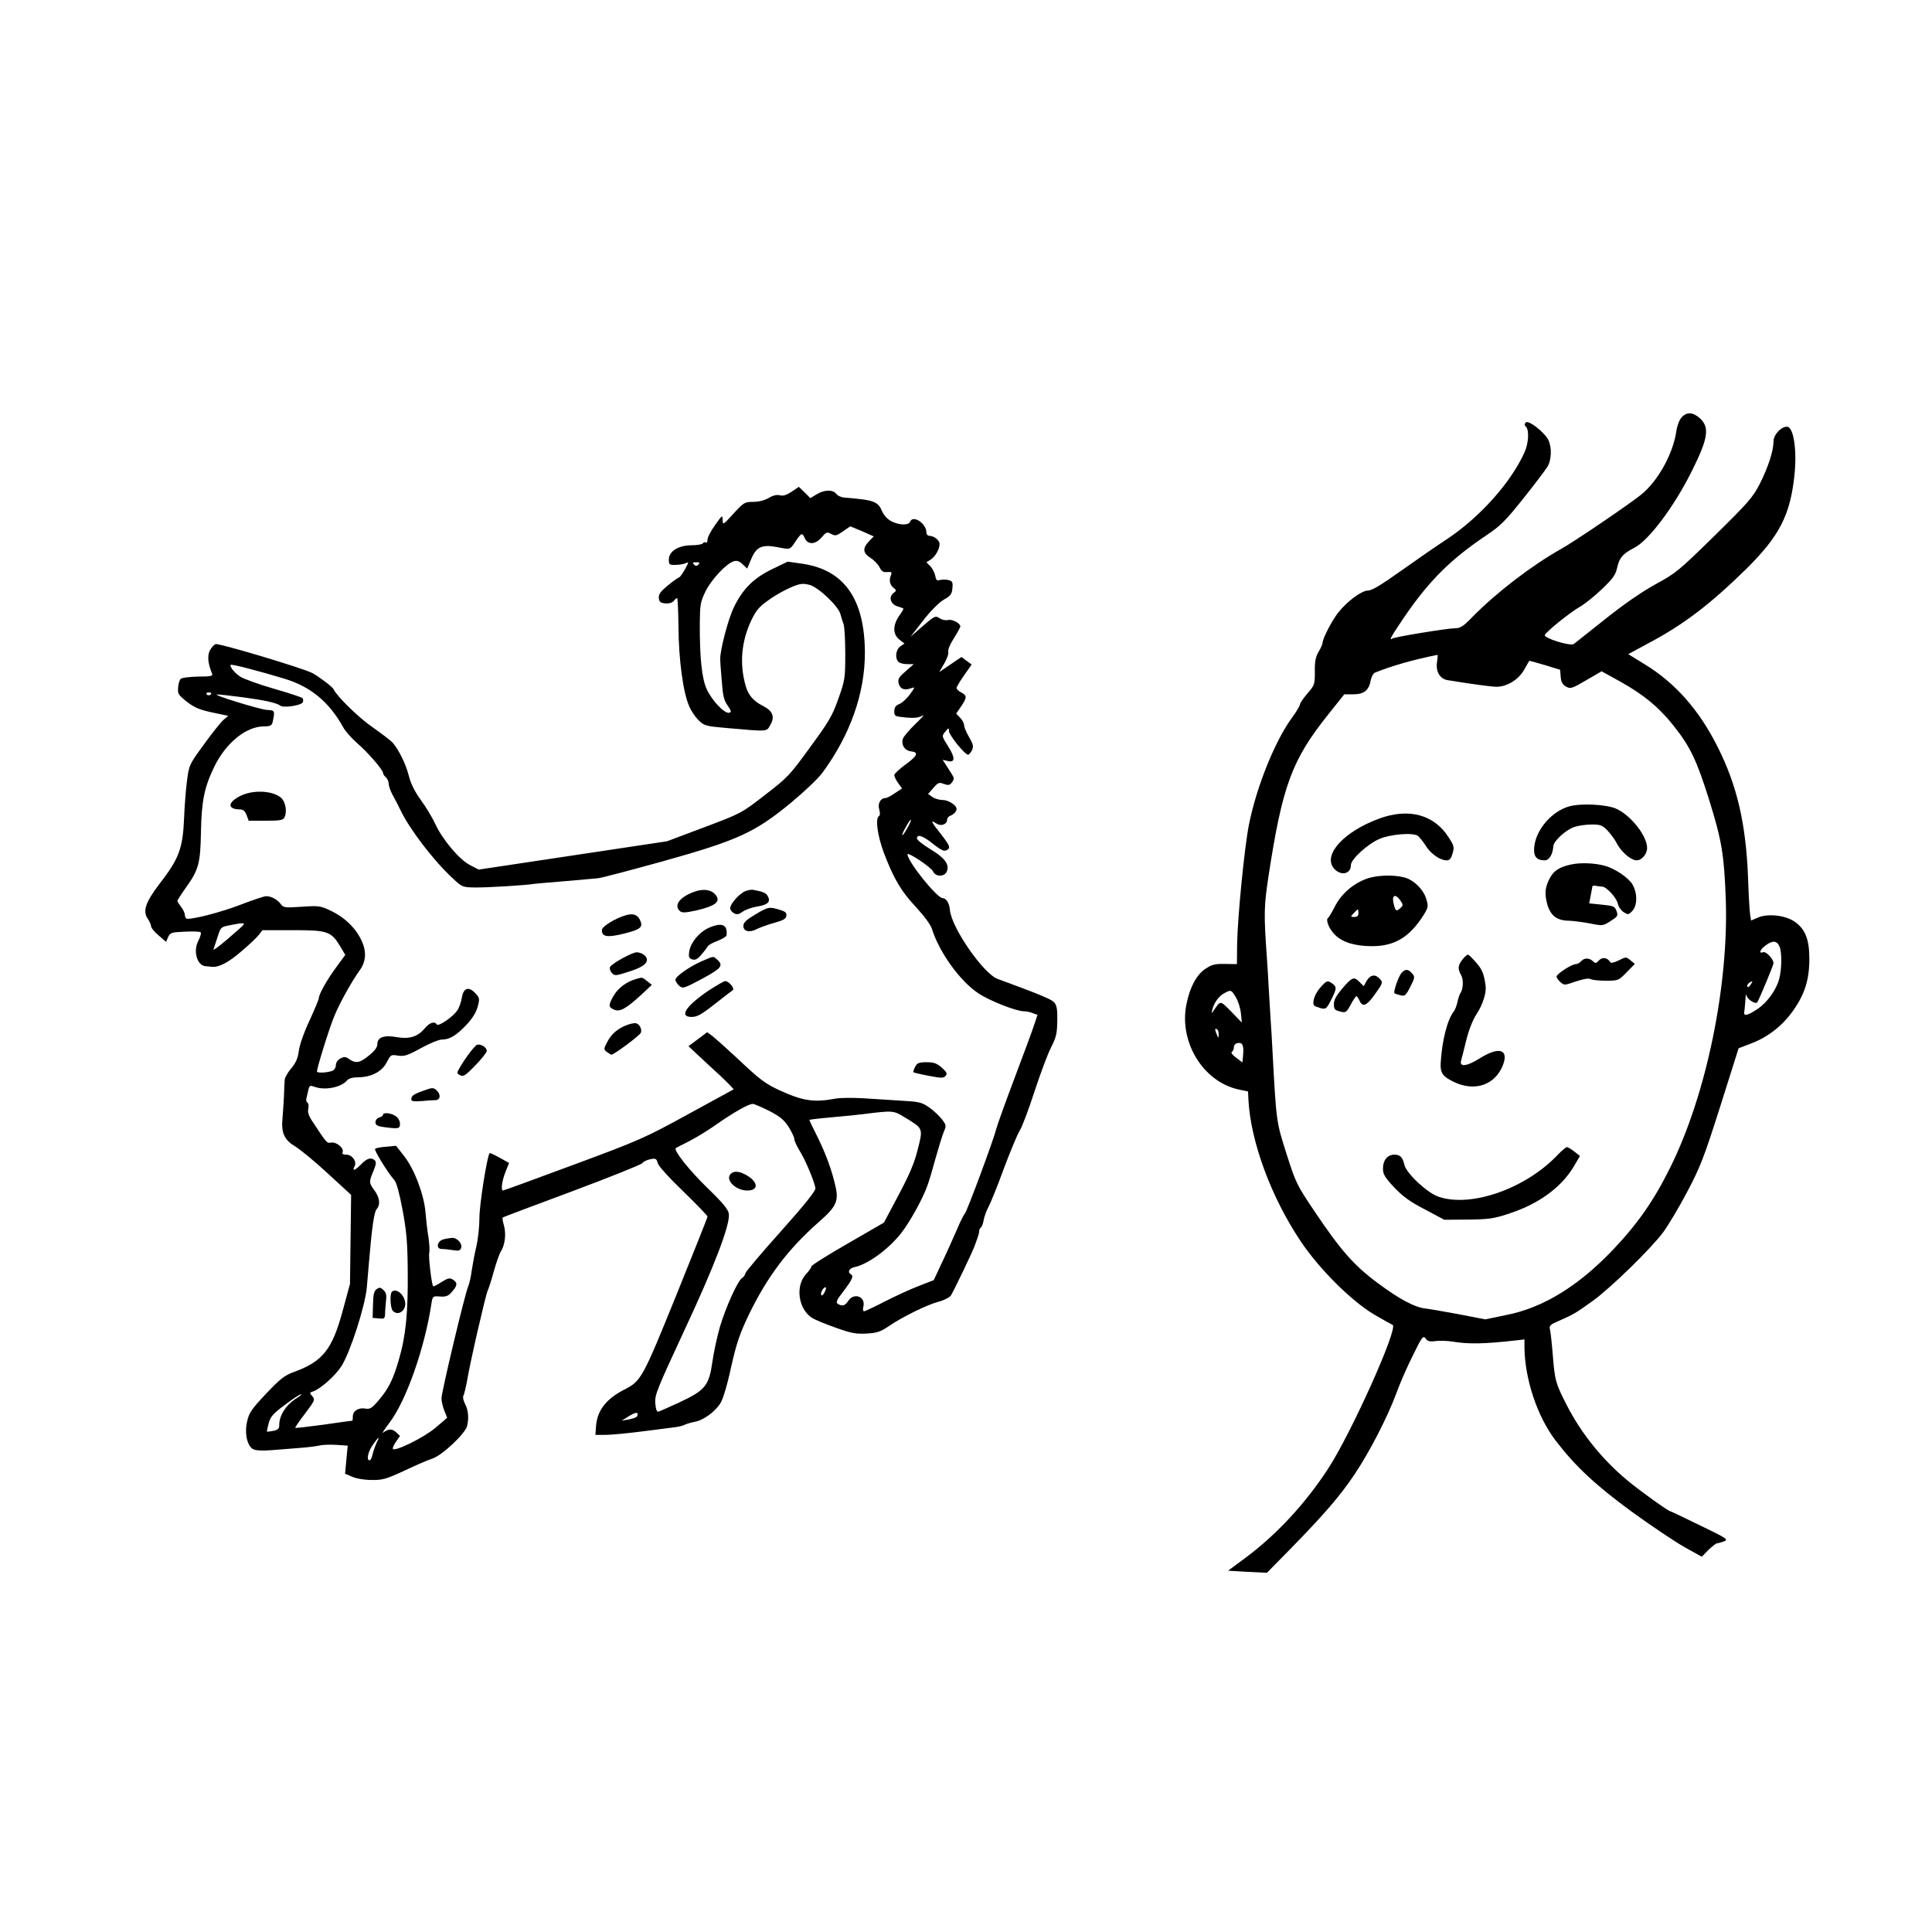 <?xml version="1.0" standalone="no"?>
<!DOCTYPE svg PUBLIC "-//W3C//DTD SVG 20010904//EN"
 "http://www.w3.org/TR/2001/REC-SVG-20010904/DTD/svg10.dtd">
<svg version="1.0" xmlns="http://www.w3.org/2000/svg"
 width="1024pt" height="1024pt" viewBox="0 0 1024 1024"
 preserveAspectRatio="xMidYMid meet">
<g transform="translate(0,1024) scale(0.1,-0.1)"
fill="#000000" stroke="none">
<path d="M8913 8028 c-12 -13 -24 -45 -28 -73 -17 -120 -98 -266 -188 -338
-65 -52 -355 -249 -422 -286 -155 -87 -343 -231 -470 -360 -50 -52 -65 -61
-95 -61 -44 -1 -313 -45 -329 -54 -22 -14 -10 7 65 118 131 190 243 302 434
430 73 49 101 77 194 194 60 75 117 151 127 167 23 36 25 105 5 144 -22 42
-105 106 -119 92 -8 -8 -8 -14 1 -23 18 -18 14 -88 -8 -136 -72 -160 -236
-343 -410 -459 -58 -38 -169 -115 -248 -171 -101 -72 -151 -102 -171 -102 -34
0 -111 -57 -159 -118 -32 -40 -82 -137 -82 -159 0 -6 -9 -28 -21 -47 -16 -28
-21 -52 -20 -106 0 -67 -1 -71 -39 -115 -22 -26 -40 -52 -40 -59 0 -6 -19 -39
-43 -71 -90 -124 -186 -362 -227 -564 -24 -120 -61 -495 -63 -638 l-1 -103
-63 1 c-53 1 -70 -3 -104 -26 -46 -30 -82 -96 -100 -185 -42 -200 86 -412 274
-454 l52 -11 2 -45 c12 -221 120 -514 275 -746 99 -149 270 -319 391 -391 49
-29 93 -53 98 -55 34 -11 -221 -579 -344 -766 -123 -187 -273 -348 -440 -472
l-88 -65 103 -6 103 -5 123 125 c182 186 266 284 341 396 80 119 176 306 221
428 17 48 56 138 87 200 50 102 56 110 69 93 10 -15 22 -18 52 -14 21 3 63 2
93 -3 83 -14 170 -12 337 7 l42 5 0 -43 c2 -168 68 -366 165 -493 105 -137
211 -236 402 -376 106 -77 233 -162 283 -190 l90 -50 35 36 c20 19 40 35 45
35 5 0 21 5 36 10 27 10 20 15 -125 85 -84 41 -155 75 -158 75 -10 0 -169 114
-228 164 -133 111 -242 246 -319 395 -61 119 -65 133 -76 271 -5 63 -12 124
-15 135 -5 18 2 25 47 44 79 35 90 41 180 106 95 69 302 270 372 362 26 35 83
130 127 213 71 135 89 180 177 457 l97 307 68 26 c88 34 163 92 220 172 62 87
87 165 87 275 0 105 -22 161 -81 200 -49 32 -139 42 -191 20 l-37 -16 -5 32
c-3 18 -8 106 -11 197 -11 283 -58 487 -161 691 -98 196 -225 340 -388 439
l-86 53 100 54 c192 101 332 208 525 397 176 174 234 286 256 498 14 130 -4
251 -37 256 -31 4 -74 -41 -74 -78 0 -50 -29 -138 -73 -225 -37 -72 -62 -100
-240 -275 -188 -184 -204 -198 -313 -257 -74 -41 -168 -106 -267 -185 -84 -66
-158 -126 -165 -131 -18 -14 -164 32 -154 48 13 22 136 121 186 149 27 16 80
58 118 95 56 54 71 74 79 111 12 54 30 75 90 106 78 39 214 221 308 411 85
171 93 228 41 276 -37 33 -70 35 -97 5z m-1296 -1294 c-9 -52 14 -92 56 -99
122 -20 232 -35 259 -35 55 0 115 37 145 88 15 26 27 48 28 49 1 2 38 -9 83
-22 l81 -25 3 -37 c2 -28 10 -41 28 -52 24 -13 31 -11 108 34 l81 47 103 -57
c121 -68 201 -134 278 -231 89 -112 123 -184 189 -394 67 -216 79 -288 88
-525 16 -459 -103 -1037 -293 -1420 -87 -177 -174 -301 -303 -437 -184 -194
-373 -310 -568 -348 l-111 -23 -139 27 c-76 14 -155 28 -175 30 -61 7 -139 49
-255 135 -127 94 -196 173 -336 381 -94 140 -99 150 -148 304 -54 170 -54 166
-74 536 -3 58 -7 134 -10 170 -2 36 -7 110 -10 165 -3 55 -7 129 -10 165 -17
242 -16 274 9 440 73 475 123 612 315 852 l86 108 48 0 c56 0 83 21 92 74 4
19 14 38 23 41 85 35 212 71 331 94 2 1 1 -15 -2 -35z m1815 -1511 c13 -33 12
-120 -2 -172 -16 -59 -64 -125 -115 -159 -54 -36 -75 -40 -70 -14 2 9 4 37 6
62 1 25 4 35 6 24 4 -22 49 -49 57 -36 13 21 86 197 86 207 0 22 -40 64 -55
58 -25 -9 -17 14 13 36 37 28 60 26 74 -6z m-154 -203 c-7 -11 -15 -15 -17 -9
-2 6 3 15 10 20 20 12 21 11 7 -11z m-2728 -65 c12 -19 24 -58 27 -85 l5 -50
-56 58 c-61 61 -55 61 -94 5 -11 -16 -12 -16 -6 7 8 35 36 73 65 87 34 18 35
17 59 -22z m-91 -198 c0 -21 -1 -21 -9 -2 -12 28 -12 37 0 30 6 -3 10 -16 9
-28z m129 -117 l-3 -31 -33 25 c-20 14 -29 27 -23 31 6 3 11 15 11 25 0 12 8
20 23 22 24 3 31 -16 25 -72z"/>
<path d="M8317 5966 c-92 -26 -174 -121 -185 -212 -6 -52 11 -74 55 -74 24 0
43 31 46 75 2 29 70 90 115 103 22 7 62 12 90 12 44 0 55 -4 82 -32 17 -18 40
-49 50 -69 24 -46 75 -89 105 -89 27 0 55 34 55 65 0 66 -89 177 -167 210 -53
22 -186 28 -246 11z"/>
<path d="M7309 5901 c-184 -68 -295 -188 -242 -260 34 -45 93 -37 93 14 0 30
87 110 148 137 59 27 184 37 208 17 9 -8 28 -31 41 -52 26 -42 76 -77 110 -77
17 0 24 9 32 37 10 33 7 42 -21 85 -77 121 -212 157 -369 99z"/>
<path d="M8327 5658 c-66 -14 -97 -36 -119 -85 -15 -33 -19 -58 -15 -88 13
-88 48 -125 124 -125 21 -1 70 -7 108 -14 69 -14 71 -14 111 12 38 24 41 28
32 53 -9 25 -15 28 -77 34 l-68 7 8 41 c5 23 8 45 9 49 0 3 8 5 18 3 9 -2 24
-4 33 -4 24 -1 77 -59 84 -91 3 -16 17 -36 30 -44 23 -15 26 -15 45 4 29 29
30 95 2 143 -21 35 -93 84 -146 98 -52 15 -130 18 -179 7z"/>
<path d="M7237 5580 c-70 -27 -130 -81 -162 -145 -16 -31 -32 -58 -36 -60 -14
-9 5 -59 36 -89 40 -41 108 -61 200 -61 119 1 197 49 271 166 24 39 25 45 14
83 -15 51 -65 101 -115 115 -60 16 -154 13 -208 -9z m186 -114 c15 -22 15 -25
-3 -41 -20 -18 -25 -14 -35 33 -8 40 14 45 38 8z m-223 -66 c0 -14 -7 -20 -22
-20 -20 0 -21 1 -3 20 10 11 20 20 22 20 1 0 3 -9 3 -20z"/>
<path d="M7751 5154 c-24 -31 -26 -49 -6 -84 13 -24 10 -74 -5 -95 -4 -5 -11
-26 -15 -45 -4 -19 -13 -42 -19 -50 -34 -42 -63 -154 -70 -273 -3 -54 10 -73
71 -102 111 -53 218 -15 259 90 32 85 -22 99 -124 35 -66 -42 -108 -47 -98
-12 3 9 15 58 27 107 14 57 35 109 55 140 33 50 53 113 48 150 -9 65 -18 86
-50 123 -20 23 -39 42 -44 42 -5 0 -18 -12 -29 -26z"/>
<path d="M8475 5150 c-15 -17 -19 -17 -32 -5 -19 19 -47 19 -63 0 -7 -8 -19
-15 -28 -15 -21 0 -102 -52 -102 -66 0 -6 9 -19 20 -29 20 -18 22 -18 82 3 38
13 68 18 77 13 9 -5 46 -9 83 -9 65 0 67 1 110 45 l43 44 -23 19 c-23 19 -24
19 -62 0 -24 -12 -41 -16 -45 -10 -15 25 -42 29 -60 10z"/>
<path d="M7428 5083 c-16 -19 -44 -100 -37 -107 2 -3 16 -7 31 -11 24 -6 29
-2 53 45 25 49 25 53 9 71 -21 24 -36 24 -56 2z"/>
<path d="M7244 5042 l-16 -29 -24 24 c-28 28 -38 24 -91 -38 -29 -34 -43 -59
-43 -79 0 -31 3 -34 40 -43 22 -5 28 -1 49 38 13 25 27 45 30 45 3 0 11 -10
16 -22 17 -39 38 -30 83 33 41 58 43 62 26 80 -24 27 -50 24 -70 -9z"/>
<path d="M7000 5008 c-31 -33 -48 -84 -34 -98 5 -4 21 -10 36 -14 25 -6 30 -2
53 44 30 59 31 69 8 86 -26 19 -31 18 -63 -18z"/>
<path d="M8258 4121 c-169 -180 -460 -283 -633 -224 -60 20 -170 123 -181 168
-10 42 -22 55 -54 55 -36 0 -60 -29 -60 -73 0 -31 9 -46 59 -100 46 -48 83
-76 163 -117 l103 -55 125 1 c107 1 137 5 210 29 161 51 282 138 350 250 l34
58 -29 23 c-17 13 -34 24 -40 24 -5 0 -27 -18 -47 -39z"/>
<path d="M4196 7634 c-27 -18 -45 -24 -63 -19 -16 4 -37 -1 -60 -15 -21 -12
-52 -20 -81 -20 -45 0 -50 -3 -104 -62 -56 -61 -57 -62 -58 -34 0 28 -2 27
-40 -27 -22 -30 -40 -65 -40 -77 0 -12 -4 -19 -9 -15 -5 3 -12 1 -16 -5 -3 -5
-30 -10 -59 -10 -70 0 -121 -32 -121 -75 0 -28 3 -30 35 -29 19 0 44 4 54 9
18 8 17 5 -4 -33 -13 -23 -27 -42 -30 -42 -4 0 -31 -19 -59 -42 -41 -34 -51
-48 -49 -68 2 -20 9 -26 34 -28 19 -2 36 3 44 12 7 9 15 16 19 16 3 0 6 -69 7
-152 1 -170 24 -346 56 -419 10 -26 34 -60 51 -77 30 -29 38 -31 152 -41 220
-19 207 -20 228 17 25 43 13 74 -40 101 -50 25 -77 57 -91 106 -33 117 -23
233 29 345 26 54 41 73 92 109 34 25 88 55 119 68 50 21 63 22 99 13 48 -13
155 -115 164 -157 4 -16 11 -38 16 -51 5 -13 9 -83 9 -157 0 -128 -1 -138 -36
-237 -32 -91 -50 -122 -150 -258 -108 -149 -119 -161 -239 -253 -126 -98 -127
-98 -323 -172 l-197 -74 -499 -75 -499 -75 -46 24 c-57 29 -147 137 -184 218
-15 33 -49 89 -76 126 -34 47 -54 88 -65 132 -16 62 -52 134 -85 173 -9 10
-57 47 -107 82 -75 52 -190 165 -206 201 -5 12 -79 68 -113 86 -54 27 -494
159 -512 153 -10 -3 -24 -20 -32 -36 -13 -30 -8 -69 13 -120 6 -13 -6 -16 -74
-16 -46 -1 -86 -6 -92 -12 -7 -7 -13 -27 -14 -47 -3 -32 2 -39 45 -73 39 -31
66 -43 135 -58 l86 -18 -25 -21 c-13 -11 -60 -69 -103 -129 -79 -108 -80 -110
-91 -195 -6 -47 -13 -134 -15 -192 -7 -167 -26 -219 -134 -358 -71 -94 -87
-141 -58 -182 9 -13 16 -30 17 -39 0 -8 18 -30 40 -48 l39 -34 11 25 c11 24
18 26 88 29 42 2 80 1 84 -3 5 -3 -1 -23 -11 -44 -30 -54 -8 -133 38 -136 11
-1 26 -2 33 -3 34 -5 87 22 153 79 41 34 83 74 95 89 l20 26 162 0 c184 0 202
-6 251 -87 l26 -44 -49 -67 c-50 -68 -91 -142 -91 -162 0 -6 -22 -59 -49 -118
-29 -61 -53 -130 -57 -160 -5 -40 -15 -64 -40 -94 -19 -22 -35 -50 -35 -61 -1
-12 -3 -51 -4 -87 -2 -36 -5 -90 -8 -120 -7 -76 11 -113 69 -147 26 -16 103
-79 171 -142 l124 -114 -3 -236 -3 -236 -38 -140 c-56 -208 -106 -271 -260
-327 -49 -18 -72 -36 -147 -115 -77 -82 -90 -101 -100 -146 -15 -64 0 -131 32
-148 14 -7 48 -9 98 -5 43 3 110 9 151 12 41 3 88 9 104 13 17 4 56 5 89 3
l59 -4 -7 -74 -7 -75 38 -16 c22 -10 65 -17 103 -17 58 -1 78 5 175 50 61 29
126 57 146 63 51 16 176 133 185 174 10 44 6 84 -12 118 -8 16 -12 35 -8 41 4
7 13 44 20 82 16 98 100 461 109 476 4 7 18 50 31 97 13 47 30 96 38 109 22
33 30 94 17 139 -6 21 -9 40 -7 42 2 2 167 64 366 138 200 75 368 142 374 150
6 8 25 18 43 21 28 6 33 3 39 -20 3 -15 60 -78 135 -150 71 -69 129 -129 129
-134 0 -5 -75 -193 -166 -418 -178 -439 -186 -454 -275 -499 -97 -50 -144
-111 -150 -195 l-3 -45 44 0 c47 0 125 8 257 25 43 6 95 12 116 15 20 2 45 8
55 13 9 5 33 12 53 16 47 8 110 54 138 100 13 20 37 100 56 190 29 128 45 175
94 278 99 204 209 349 374 494 88 77 103 108 86 183 -18 83 -51 174 -95 263
-24 48 -44 89 -44 92 0 2 33 6 73 10 132 12 182 17 212 21 160 20 160 20 222
-18 97 -59 96 -56 67 -170 -18 -73 -44 -133 -102 -242 l-77 -145 -192 -111
c-106 -61 -193 -115 -193 -122 0 -6 -12 -23 -26 -38 -60 -62 -44 -186 30 -234
14 -9 69 -32 123 -51 83 -30 108 -35 165 -32 57 3 74 9 120 40 72 49 202 113
263 129 28 7 57 22 65 33 12 17 123 248 127 266 1 3 6 18 12 33 6 16 11 34 11
42 0 8 4 16 9 19 5 3 12 22 15 41 4 20 15 50 25 68 10 18 47 108 81 202 35 93
73 185 86 205 12 19 47 112 77 205 31 94 70 199 88 234 28 55 32 76 33 142 1
60 -3 81 -17 97 -15 16 -74 41 -300 124 -75 28 -243 270 -252 364 -3 37 -20
64 -39 64 -30 0 -186 195 -186 232 0 15 125 -68 135 -90 14 -31 63 -30 74 1
14 36 -12 71 -89 117 -38 23 -70 49 -70 56 0 25 31 15 82 -26 54 -42 67 -47
86 -28 8 8 -1 26 -38 74 -54 67 -62 83 -28 60 24 -17 58 -6 58 20 0 8 8 18 18
21 17 7 32 22 32 36 0 19 -43 47 -73 47 -18 0 -43 7 -55 16 l-23 16 28 32 c25
29 31 31 56 21 24 -8 31 -7 43 9 12 17 12 23 -1 43 -8 13 -23 35 -32 50 l-17
26 26 -6 c41 -11 42 17 3 78 -34 54 -34 54 -15 77 18 22 19 22 20 3 0 -21 84
-125 101 -125 5 0 14 11 21 24 9 21 6 32 -16 70 -14 24 -26 52 -26 62 0 10 -9
28 -21 40 l-21 22 26 38 c32 48 32 57 1 74 -14 7 -25 18 -25 24 0 5 18 36 40
67 l40 57 -27 20 -27 20 -59 -40 -59 -40 27 46 c15 25 24 53 21 62 -3 9 9 39
29 70 19 30 35 59 35 64 0 17 -44 40 -66 34 -13 -3 -32 1 -45 10 -21 14 -25
12 -88 -42 l-65 -57 66 85 c40 52 83 95 109 111 38 21 44 30 47 62 3 32 0 37
-22 43 -13 3 -33 3 -44 0 -16 -5 -21 -1 -25 23 -4 17 -15 39 -27 51 l-20 20
24 15 c24 16 46 55 46 82 0 19 -28 42 -52 43 -11 0 -18 8 -18 19 0 47 -72 94
-86 56 -8 -20 -55 -19 -97 1 -22 11 -40 30 -51 53 -23 54 -42 61 -201 74 -16
1 -36 10 -43 20 -17 23 -64 22 -104 -3 l-33 -20 -30 30 -31 30 -38 -26z m374
-210 l61 -27 -26 -27 c-34 -36 -32 -61 9 -87 19 -12 41 -35 48 -50 11 -22 20
-27 41 -25 24 2 26 0 18 -20 -10 -27 -4 -49 17 -65 14 -12 14 -14 -2 -26 -27
-20 -17 -58 19 -70 17 -5 31 -11 33 -12 2 -2 -8 -20 -23 -40 -34 -51 -33 -97
2 -125 l27 -21 -22 -15 c-24 -17 -30 -62 -10 -82 7 -7 27 -12 46 -12 l35 0
-43 -38 c-37 -32 -42 -42 -37 -64 8 -30 30 -39 65 -26 23 8 23 7 -5 -32 -15
-21 -40 -44 -55 -51 -21 -8 -28 -18 -28 -39 0 -26 2 -27 62 -33 45 -4 68 -1
87 10 14 9 -2 -11 -36 -43 -34 -33 -65 -69 -68 -81 -9 -31 10 -61 42 -65 44
-5 37 -23 -26 -69 -33 -24 -61 -50 -61 -57 0 -8 9 -27 20 -42 l21 -29 -38 -25
c-21 -15 -43 -26 -50 -26 -26 0 -42 -29 -33 -60 5 -18 5 -32 -1 -35 -21 -13
-8 -105 26 -196 53 -139 92 -204 171 -288 44 -48 76 -91 84 -116 39 -124 149
-276 246 -340 58 -39 200 -95 241 -95 12 0 33 -4 47 -10 l25 -9 -16 -48 c-8
-26 -56 -156 -106 -288 -50 -132 -93 -253 -97 -270 -12 -51 -152 -429 -165
-445 -7 -8 -27 -48 -44 -89 -18 -41 -52 -118 -77 -170 l-45 -96 -77 -30 c-42
-16 -123 -53 -180 -82 -56 -29 -107 -53 -112 -53 -6 0 -8 11 -4 25 13 53 -50
76 -80 30 -17 -26 -32 -30 -55 -16 -12 8 -7 20 28 65 49 65 56 82 42 91 -22
13 -10 34 22 40 68 15 178 95 244 180 44 56 111 176 137 247 10 26 30 94 45
150 16 57 35 119 43 138 14 33 14 37 -10 68 -14 18 -45 47 -68 63 -39 27 -54
30 -146 35 -57 4 -148 9 -204 13 -56 3 -121 3 -145 -2 -116 -21 -171 -13 -295
43 -80 37 -105 56 -232 176 -54 50 -110 100 -125 112 l-29 21 -49 -37 -50 -37
48 -45 c27 -25 81 -76 122 -113 40 -38 71 -70 69 -71 -1 -1 -111 -61 -243
-133 -228 -125 -258 -138 -606 -267 -202 -75 -369 -136 -373 -136 -12 0 -6 50
13 98 l19 48 -50 28 c-27 15 -51 26 -53 24 -13 -14 -55 -278 -54 -344 0 -43
-7 -110 -16 -149 -9 -38 -20 -97 -25 -130 -4 -33 -13 -71 -19 -85 -17 -38
-141 -558 -141 -591 0 -17 7 -46 15 -66 8 -19 15 -36 15 -37 0 -1 -29 -26 -65
-56 -64 -53 -217 -127 -223 -109 -2 5 6 22 17 38 l21 30 -21 20 c-21 19 -40
19 -69 -3 -8 -6 8 18 34 53 89 116 188 399 223 634 6 37 7 38 46 35 32 -2 44
3 63 26 29 33 30 47 4 64 -17 10 -26 8 -61 -14 -22 -14 -42 -24 -43 -22 -9 10
-26 161 -21 177 3 10 1 48 -4 82 -6 35 -13 96 -16 134 -8 94 -58 226 -112 296
l-44 56 -52 -5 c-29 -2 -55 -7 -59 -11 -7 -6 66 -125 102 -166 12 -13 27 -70
44 -160 21 -114 26 -174 27 -325 2 -215 -10 -340 -46 -463 -31 -108 -55 -157
-109 -220 -35 -41 -45 -47 -69 -43 -36 7 -67 -12 -67 -41 0 -13 -1 -23 -3 -23
-2 0 -70 -9 -151 -21 -82 -11 -150 -19 -151 -17 -2 2 21 36 52 76 52 69 54 74
38 92 -15 17 -15 19 4 25 38 12 117 82 150 133 47 73 126 319 135 417 4 44 9
107 12 140 15 180 27 261 40 276 21 23 17 61 -11 99 -30 41 -30 46 -6 103 14
33 16 48 8 56 -19 19 -42 12 -72 -19 -32 -34 -51 -40 -36 -12 14 26 -13 62
-44 62 -17 0 -23 4 -19 14 8 21 -34 55 -61 50 -23 -4 -22 -5 -103 118 -17 26
-22 45 -18 62 3 14 1 28 -4 31 -6 4 -9 14 -6 23 2 10 7 29 10 44 6 25 9 26 32
18 55 -21 141 -4 173 33 9 11 29 17 60 17 69 1 126 30 151 80 21 40 22 41 59
35 33 -5 50 0 121 39 45 25 96 46 112 46 41 0 76 21 131 79 31 33 51 66 59 96
11 42 10 46 -12 70 -36 38 -63 30 -72 -22 -4 -23 -14 -54 -24 -68 -22 -34
-101 -88 -109 -75 -12 19 -39 10 -65 -22 -37 -43 -80 -57 -148 -45 -67 12
-102 -1 -102 -37 0 -17 -14 -36 -44 -60 -48 -40 -70 -44 -105 -20 -19 14 -27
14 -47 4 -14 -8 -24 -22 -24 -36 0 -12 -8 -25 -17 -29 -27 -11 -83 -14 -83 -4
0 20 65 229 92 294 29 70 92 183 133 240 35 47 39 101 11 160 -31 66 -87 121
-161 157 -58 27 -64 28 -156 22 -88 -6 -97 -5 -110 13 -17 24 -51 43 -78 43
-11 0 -73 -21 -138 -46 -100 -38 -235 -74 -280 -74 -7 0 -13 8 -13 19 0 10 -9
30 -20 44 -11 14 -20 28 -20 32 0 3 20 35 45 70 68 95 77 128 80 295 3 166 18
238 72 349 62 125 168 211 263 211 33 0 40 4 45 23 13 61 12 62 -30 64 -40 3
-293 81 -265 82 8 1 67 -6 130 -14 115 -15 186 -30 205 -45 17 -14 113 1 120
18 3 8 2 19 -2 22 -4 4 -73 27 -153 50 -80 23 -159 52 -176 63 -32 21 -59 55
-51 63 5 5 155 -34 283 -73 140 -42 238 -123 313 -258 12 -22 46 -60 75 -85
56 -48 136 -141 136 -157 0 -6 7 -16 15 -23 8 -7 15 -22 15 -34 0 -11 9 -37
19 -56 11 -19 31 -58 45 -87 47 -98 175 -266 274 -357 51 -48 53 -49 120 -50
62 -1 274 12 311 19 9 1 81 8 161 14 80 7 161 14 180 16 19 2 174 43 344 90
397 111 488 153 678 310 70 58 145 129 166 158 148 201 226 421 226 637 -1
285 -110 440 -332 472 l-77 11 -79 -38 c-101 -48 -160 -107 -207 -205 -30 -62
-73 -227 -72 -275 0 -5 3 -55 8 -109 6 -82 11 -107 31 -135 21 -31 22 -36 8
-39 -24 -5 -89 63 -117 122 -27 56 -39 168 -38 354 1 96 3 111 30 167 31 63
109 147 150 160 17 5 29 1 47 -16 l24 -23 22 52 c27 64 57 77 137 62 72 -14
67 -15 97 30 31 46 36 48 49 18 16 -37 57 -35 89 3 25 29 29 31 51 19 22 -12
29 -10 62 13 21 15 39 27 40 27 1 0 29 -12 63 -26z m-868 -176 c-9 -9 -15 -9
-24 0 -9 9 -7 12 12 12 19 0 21 -3 12 -12z m-2582 -682 c0 -11 -19 -15 -25 -6
-3 5 1 10 9 10 9 0 16 -2 16 -4z m3689 -715 c-12 -23 -24 -39 -27 -37 -2 2 7
22 20 44 12 23 24 39 26 37 2 -2 -6 -22 -19 -44z m-3544 -537 c-91 -81 -139
-118 -133 -104 3 8 13 38 22 66 16 51 17 51 69 61 82 16 85 14 42 -23z m2812
-962 c58 -30 78 -47 103 -85 16 -26 30 -55 30 -64 0 -9 13 -37 28 -62 31 -49
80 -167 84 -199 2 -13 -56 -86 -182 -227 -102 -114 -187 -214 -189 -223 -2
-10 -10 -21 -18 -26 -22 -12 -88 -158 -118 -261 -14 -50 -32 -131 -39 -182
-18 -126 -37 -151 -171 -214 -56 -26 -108 -49 -115 -51 -9 -2 -14 12 -17 45
-3 44 10 75 152 381 162 346 246 567 238 623 -4 24 -31 57 -117 140 -94 92
-177 196 -164 208 1 1 32 17 68 35 36 18 100 57 144 88 92 65 175 112 196 111
8 0 47 -17 87 -37z m292 -964 c-8 -14 -14 -18 -17 -10 -4 13 17 46 25 38 3 -2
-1 -15 -8 -28z m-2794 -557 c-59 -36 -95 -92 -95 -145 0 -18 -7 -25 -32 -30
-17 -3 -32 -5 -33 -4 -1 2 3 22 9 44 9 35 23 51 86 98 41 31 79 56 85 56 5 0
-3 -8 -20 -19z m1799 -101 c-5 -4 -25 -10 -44 -14 l-35 -6 40 25 c24 15 41 20
44 14 2 -6 -1 -14 -5 -19z m-1378 -137 c-7 -16 -17 -43 -21 -60 -3 -18 -11
-33 -16 -33 -18 0 -9 45 17 82 31 45 40 49 20 11z"/>
<path d="M1279 6024 c-72 -34 -77 -73 -9 -74 19 0 28 -8 37 -30 l11 -30 91 0
c76 0 92 3 99 18 11 22 9 61 -6 88 -26 49 -144 64 -223 28z"/>
<path d="M3673 5511 c-74 -29 -103 -72 -68 -101 11 -9 30 -8 92 6 91 22 120
43 101 74 -22 35 -69 43 -125 21z"/>
<path d="M3949 5516 c-31 -13 -79 -67 -79 -90 0 -8 9 -20 20 -26 16 -9 26 -7
48 9 15 10 49 22 74 26 57 9 74 25 58 54 -9 18 -24 25 -80 35 -8 1 -27 -2 -41
-8z"/>
<path d="M4003 5393 c-47 -28 -63 -43 -63 -60 0 -30 32 -38 72 -17 18 9 59 24
93 33 46 13 61 21 63 37 2 16 -5 23 -36 32 -55 17 -60 16 -129 -25z"/>
<path d="M3320 5390 c-57 -16 -130 -60 -130 -80 0 -36 30 -40 119 -18 87 22
101 34 83 72 -12 27 -36 36 -72 26z"/>
<path d="M3754 5321 c-49 -23 -93 -76 -101 -124 -4 -29 -2 -36 16 -42 16 -5
28 1 49 26 15 17 30 37 34 44 4 7 28 20 53 29 25 10 46 23 46 29 6 58 -26 70
-97 38z"/>
<path d="M3365 5191 c-42 -13 -126 -62 -132 -77 -3 -9 2 -23 11 -32 14 -15 21
-14 86 7 74 23 103 44 98 69 -4 21 -40 40 -63 33z"/>
<path d="M3723 5147 c-67 -29 -143 -82 -143 -100 0 -8 9 -22 19 -31 19 -17 24
-16 120 35 104 56 117 71 83 102 -22 20 -16 21 -79 -6z"/>
<path d="M3368 5050 c-50 -15 -93 -48 -116 -88 -28 -50 -28 -60 2 -73 30 -14
62 3 141 75 l60 56 -25 20 c-28 22 -25 21 -62 10z"/>
<path d="M3756 4990 c-121 -82 -159 -140 -90 -140 29 0 52 13 122 68 47 37 90
70 96 74 12 8 -21 48 -40 48 -7 0 -46 -23 -88 -50z"/>
<path d="M3325 4808 c-49 -18 -84 -47 -106 -90 -20 -38 -20 -40 -2 -54 10 -7
21 -14 24 -14 13 0 151 102 156 117 7 19 -9 47 -28 50 -8 1 -27 -3 -44 -9z"/>
<path d="M2530 4703 c-13 -3 -64 -70 -98 -130 -11 -19 -10 -24 7 -32 16 -9 28
-2 80 52 33 34 61 69 61 77 0 18 -29 37 -50 33z"/>
<path d="M4850 4585 c-7 -14 -11 -27 -9 -28 2 -2 39 -11 81 -19 69 -13 79 -13
90 0 10 12 6 19 -20 43 -26 23 -42 29 -80 29 -42 0 -51 -4 -62 -25z"/>
<path d="M2250 4461 c-58 -20 -70 -29 -70 -47 0 -11 11 -13 53 -10 28 3 62 5
75 5 27 1 30 31 5 53 -16 14 -23 14 -63 -1z"/>
<path d="M2030 4331 c0 -5 -9 -11 -20 -14 -11 -3 -20 -14 -20 -25 0 -15 9 -21
46 -26 77 -10 84 -9 84 18 0 14 -10 32 -22 40 -24 17 -68 22 -68 7z"/>
<path d="M2350 3671 c-34 -9 -41 -51 -8 -51 13 0 39 -3 59 -6 29 -5 37 -3 43
11 8 23 -20 55 -48 54 -12 -1 -32 -4 -46 -8z"/>
<path d="M1996 3407 c-14 -10 -18 -29 -19 -82 l-2 -70 33 -3 c29 -3 32 -1 33
25 0 15 3 46 5 69 4 31 0 44 -14 57 -15 14 -21 15 -36 4z"/>
<path d="M2077 3393 c-12 -11 -8 -88 5 -101 31 -31 76 6 64 53 -10 41 -50 68
-69 48z"/>
<path d="M3871 4016 c-27 -32 30 -86 90 -86 65 0 57 50 -13 86 -35 18 -62 18
-77 0z"/>
</g>
</svg>

